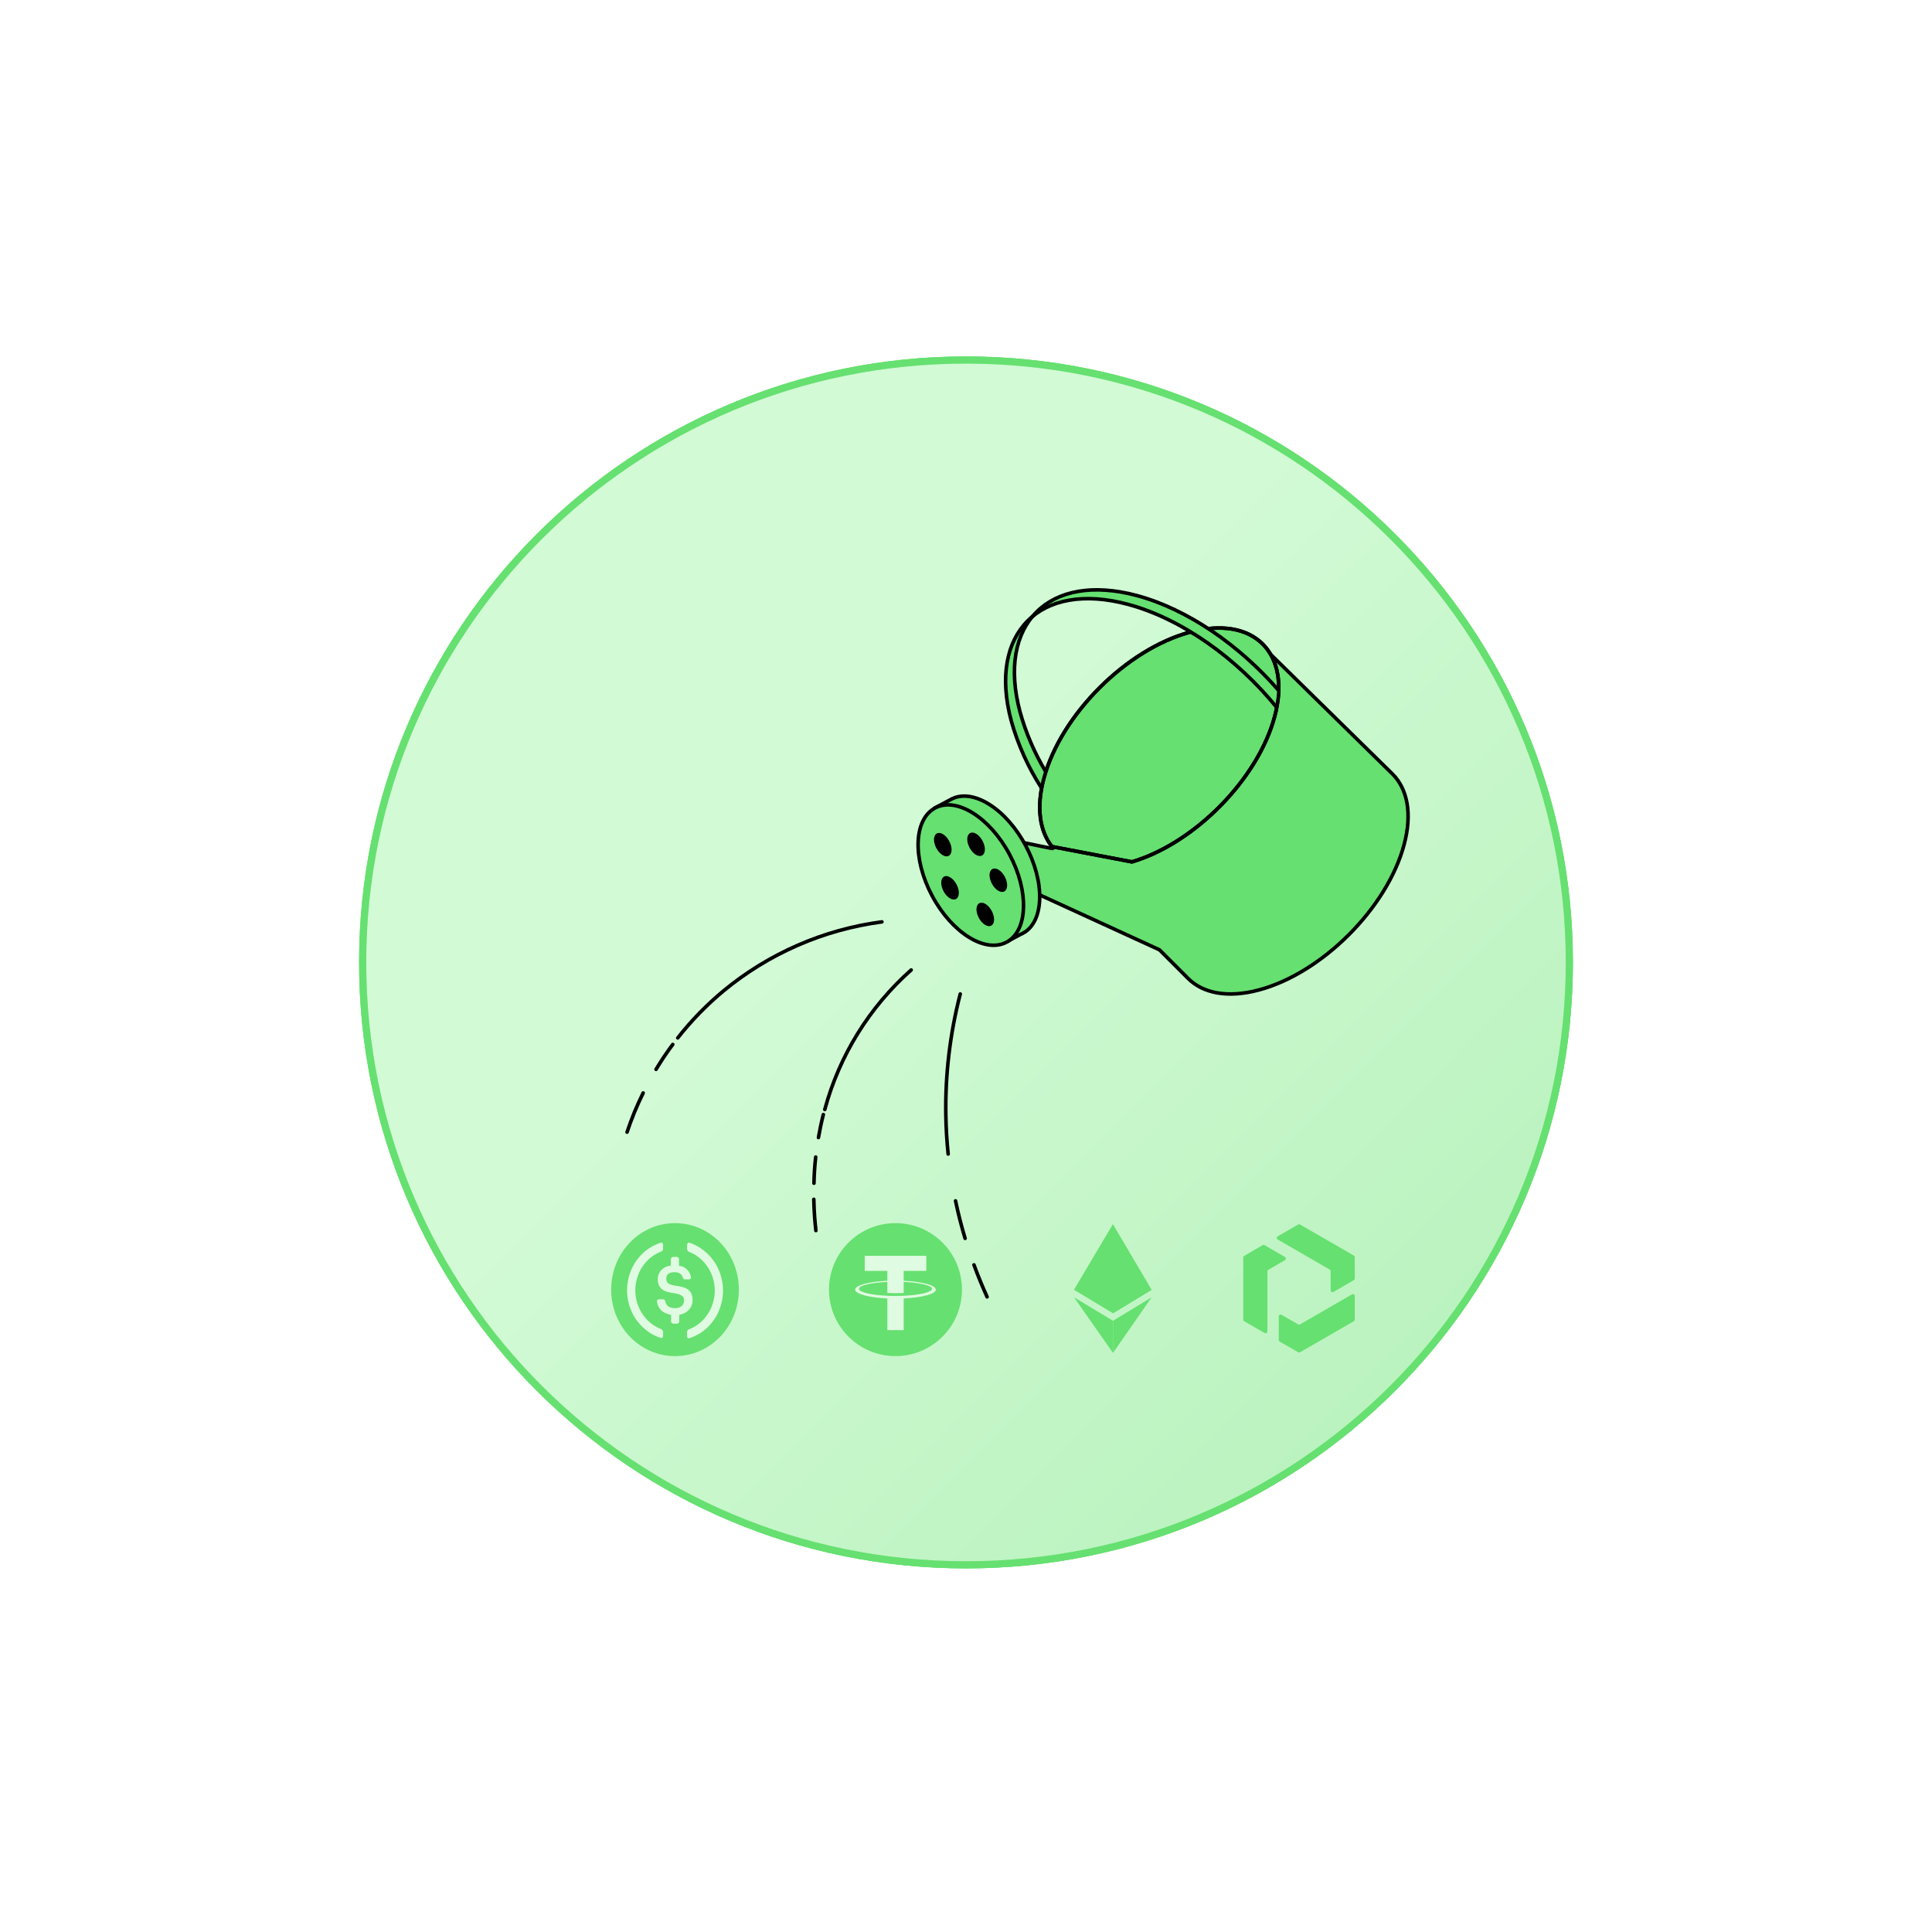 <svg width="271" height="270" viewBox="0 0 271 270" fill="none" xmlns="http://www.w3.org/2000/svg">
<g filter="url(#filter0_f_9999_1279)">
<path d="M135.501 220C182.516 220 220.63 181.944 220.63 135C220.63 88.056 182.516 50 135.501 50C88.485 50 50.371 88.056 50.371 135C50.371 181.944 88.485 220 135.501 220Z" fill="url(#paint0_linear_9999_1279)"/>
<path d="M220.13 135C220.13 181.667 182.241 219.5 135.501 219.5C88.76 219.5 50.871 181.667 50.871 135C50.871 88.333 88.76 50.5 135.501 50.5C182.241 50.5 220.13 88.333 220.13 135Z" stroke="#66E070"/>
</g>
<path d="M220.13 135C220.13 181.667 182.241 219.5 135.501 219.5C88.76 219.5 50.871 181.667 50.871 135C50.871 88.333 88.76 50.5 135.501 50.5C182.241 50.5 220.13 88.333 220.13 135Z" fill="white" fill-opacity="0.5" stroke="#66E070"/>
<path d="M156.119 185.27V189.783L161.539 181.979L156.119 185.27Z" fill="#66E070"/>
<path d="M156.119 171.729L161.539 180.925L156.119 184.215L150.658 180.925" fill="#66E070"/>
<path d="M156.119 171.729V178.394L150.658 180.925M150.658 181.98L156.119 185.27V189.783" fill="#66E070"/>
<path d="M156.119 178.394V184.215L161.539 180.925" fill="#66E070"/>
<path d="M179.23 173.417L182.091 171.765C182.172 171.718 182.273 171.718 182.355 171.765L189.895 176.119C189.977 176.166 190.027 176.253 190.028 176.347L190.038 179.341C190.038 179.436 189.988 179.523 189.906 179.57L187.048 181.22C186.873 181.322 186.653 181.195 186.652 180.992L186.643 178.305C186.643 178.211 186.592 178.124 186.51 178.077L179.23 173.875C179.054 173.773 179.054 173.519 179.23 173.417Z" fill="#66E070"/>
<path d="M177.381 186.982L174.521 185.33C174.439 185.283 174.389 185.196 174.389 185.102V176.395C174.389 176.301 174.439 176.214 174.52 176.166L177.109 174.659C177.191 174.612 177.292 174.612 177.374 174.659L180.231 176.309C180.406 176.411 180.407 176.664 180.231 176.767L177.909 178.118C177.828 178.165 177.778 178.252 177.778 178.347V186.754C177.778 186.958 177.558 187.084 177.381 186.983V186.982Z" fill="#66E070"/>
<path d="M190.037 181.796V185.099C190.037 185.194 189.987 185.281 189.905 185.328L182.364 189.681C182.283 189.728 182.182 189.728 182.101 189.681L179.502 188.193C179.42 188.146 179.369 188.058 179.369 187.963V184.664C179.369 184.461 179.588 184.335 179.765 184.435L182.096 185.771C182.178 185.818 182.278 185.817 182.359 185.771L189.64 181.567C189.816 181.465 190.036 181.592 190.036 181.795L190.037 181.796Z" fill="#66E070"/>
<g clip-path="url(#clip0_9999_1279)">
<path d="M94.687 190.224C99.648 190.224 103.64 186.066 103.64 180.898C103.64 175.73 99.648 171.572 94.687 171.572C89.726 171.572 85.734 175.73 85.734 180.898C85.734 186.066 89.726 190.224 94.687 190.224Z" fill="#66E070"/>
<path d="M97.149 182.374C97.149 181.014 96.366 180.548 94.799 180.354C93.68 180.198 93.456 179.887 93.456 179.343C93.456 178.799 93.829 178.45 94.575 178.45C95.246 178.45 95.62 178.683 95.806 179.266C95.843 179.382 95.955 179.46 96.067 179.46H96.664C96.813 179.46 96.925 179.343 96.925 179.188V179.149C96.776 178.294 96.104 177.634 95.246 177.556V176.623C95.246 176.468 95.135 176.351 94.948 176.312H94.389C94.239 176.312 94.127 176.429 94.09 176.623V177.517C92.971 177.673 92.262 178.45 92.262 179.421C92.262 180.703 93.008 181.208 94.575 181.403C95.62 181.597 95.955 181.83 95.955 182.452C95.955 183.074 95.433 183.501 94.724 183.501C93.754 183.501 93.419 183.074 93.307 182.491C93.269 182.335 93.158 182.258 93.046 182.258H92.412C92.262 182.258 92.15 182.374 92.15 182.53V182.569C92.299 183.54 92.896 184.239 94.127 184.434V185.366C94.127 185.522 94.239 185.638 94.426 185.677H94.985C95.135 185.677 95.246 185.561 95.284 185.366V184.434C96.403 184.239 97.149 183.423 97.149 182.374Z" fill="#DFFBE1"/>
<path d="M92.785 186.455C89.876 185.367 88.384 181.987 89.465 178.995C90.025 177.363 91.256 176.119 92.785 175.536C92.935 175.459 93.009 175.342 93.009 175.148V174.604C93.009 174.448 92.935 174.332 92.785 174.293C92.748 174.293 92.673 174.293 92.636 174.332C89.092 175.497 87.153 179.422 88.272 183.113C88.943 185.289 90.547 186.96 92.636 187.66C92.785 187.737 92.935 187.66 92.972 187.504C93.009 187.466 93.009 187.427 93.009 187.349V186.805C93.009 186.688 92.897 186.533 92.785 186.455ZM96.74 174.332C96.59 174.254 96.441 174.332 96.404 174.487C96.366 174.526 96.366 174.565 96.366 174.643V175.187C96.366 175.342 96.478 175.497 96.59 175.575C99.5 176.663 100.992 180.044 99.91 183.036C99.351 184.668 98.12 185.911 96.59 186.494C96.441 186.572 96.366 186.688 96.366 186.883V187.427C96.366 187.582 96.441 187.699 96.59 187.737C96.628 187.737 96.702 187.737 96.74 187.699C100.283 186.533 102.223 182.608 101.104 178.917C100.432 176.702 98.791 175.031 96.74 174.332Z" fill="#DFFBE1"/>
</g>
<g clip-path="url(#clip1_9999_1279)">
<path d="M125.609 171.572C130.759 171.572 134.935 175.748 134.935 180.898C134.935 186.048 130.759 190.224 125.609 190.224C120.459 190.224 116.283 186.049 116.283 180.898C116.283 175.747 120.458 171.572 125.609 171.572Z" fill="#66E070"/>
<path d="M126.76 179.656V178.269H129.932V176.155H121.294V178.269H124.467V179.655C121.888 179.773 119.949 180.284 119.949 180.896C119.949 181.507 121.889 182.018 124.467 182.137V186.581H126.761V182.137C129.335 182.018 131.269 181.508 131.269 180.897C131.269 180.285 129.335 179.775 126.761 179.656M126.761 181.76V181.759C126.696 181.763 126.363 181.783 125.623 181.783C125.031 181.783 124.614 181.767 124.468 181.759V181.761C122.19 181.66 120.489 181.263 120.489 180.789C120.489 180.314 122.19 179.918 124.468 179.817V181.366C124.617 181.376 125.044 181.401 125.633 181.401C126.34 181.401 126.696 181.372 126.761 181.366V179.817C129.035 179.918 130.731 180.315 130.731 180.788C130.731 181.261 129.034 181.658 126.761 181.76" fill="#DFFBE1"/>
</g>
<path d="M87.955 158.811C88.581 156.928 89.336 155.091 90.216 153.313" stroke="black" stroke-width="0.5" stroke-miterlimit="10" stroke-linecap="round"/>
<path d="M92.022 150.003C92.705 148.872 93.475 147.699 94.369 146.507" stroke="black" stroke-width="0.5" stroke-miterlimit="10" stroke-linecap="round"/>
<path d="M95.068 145.589C96.964 143.173 99.11 140.966 101.472 139.003C107.826 133.748 115.531 130.389 123.705 129.312" stroke="black" stroke-width="0.5" stroke-miterlimit="10" stroke-linecap="round"/>
<path d="M127.808 136.061C121.948 141.262 117.737 148.064 115.693 155.628" stroke="black" stroke-width="0.5" stroke-miterlimit="10" stroke-linecap="round"/>
<path d="M115.488 156.34C115.21 157.442 114.984 158.521 114.803 159.57" stroke="black" stroke-width="0.5" stroke-miterlimit="10" stroke-linecap="round"/>
<path d="M114.416 162.308C114.273 163.6 114.196 164.828 114.174 165.974" stroke="black" stroke-width="0.5" stroke-miterlimit="10" stroke-linecap="round"/>
<path d="M114.152 168.231C114.186 170.007 114.317 171.5 114.443 172.614" stroke="black" stroke-width="0.5" stroke-miterlimit="10" stroke-linecap="round"/>
<path d="M134.694 139.425C133.256 144.977 132.576 150.698 132.671 156.432C132.702 158.317 132.816 160.134 132.998 161.879" stroke="black" stroke-width="0.5" stroke-miterlimit="10" stroke-linecap="round"/>
<path d="M134.031 168.45C134.426 170.323 134.884 172.084 135.374 173.71" stroke="black" stroke-width="0.5" stroke-miterlimit="10" stroke-linecap="round"/>
<path d="M136.617 177.427C137.24 179.123 137.87 180.623 138.459 181.917" stroke="black" stroke-width="0.5" stroke-miterlimit="10" stroke-linecap="round"/>
<path d="M147.553 119.003H147.653L147.725 118.934L177.268 90.844L195.332 108.579C195.332 108.579 195.332 108.579 195.333 108.579C197.391 110.639 198.139 114.095 196.942 118.513L196.941 118.514C195.757 122.932 192.889 127.427 189.198 131.118C185.507 134.81 181.011 137.678 176.593 138.862L176.593 138.862C172.174 140.048 168.717 139.311 166.658 137.252L162.672 133.266L162.641 133.235L162.6 133.216L142.383 123.948L140.828 117.625L141.521 117.771C142.171 117.907 143.04 118.089 143.914 118.271C144.787 118.452 145.665 118.634 146.335 118.771C146.67 118.839 146.953 118.896 147.158 118.936C147.26 118.956 147.344 118.972 147.404 118.982C147.435 118.988 147.46 118.992 147.481 118.996L147.483 118.996C147.495 118.998 147.526 119.003 147.553 119.003Z" fill="#66E070" stroke="black" stroke-width="0.5"/>
<path d="M166.943 88.668C158.005 91.065 148.814 100.255 146.418 109.196C145.328 113.261 145.836 116.574 147.552 118.752L158.775 120.896C167.554 118.296 176.443 109.29 178.794 100.519C181.19 91.578 175.884 86.272 166.943 88.668Z" fill="#66E070" stroke="black" stroke-width="0.5" stroke-miterlimit="10"/>
<path d="M146.022 110.421L146.126 110.455L146.611 108.531L146.664 108.207C146.235 107.48 145.799 106.687 145.375 105.827C144.924 104.921 144.539 104.049 144.207 103.227C143.652 101.76 143.191 100.259 142.826 98.733C142.649 97.977 142.567 97.521 142.528 97.279C142.34 96.132 142.259 94.969 142.286 93.807C142.292 92.853 142.41 91.903 142.64 90.977C142.964 89.659 143.505 88.405 144.241 87.265L144.084 87.175C142.388 89.025 141.355 91.386 141.147 93.887C141.036 95.204 141.055 96.528 141.205 97.841C141.225 98.006 141.309 98.718 141.503 99.663C141.71 100.69 141.986 101.701 142.329 102.69C143.251 105.406 144.493 108.002 146.029 110.424L146.022 110.421Z" fill="#66E070"/>
<path d="M167.054 88.639L166.943 88.668C158.005 91.064 148.814 100.255 146.418 109.196C145.328 113.261 145.836 116.574 147.552 118.752L158.775 120.896C167.554 118.296 176.443 109.29 178.794 100.519C180.95 92.472 176.867 87.37 169.509 88.176" stroke="black" stroke-width="0.5" stroke-miterlimit="10"/>
<path d="M138.738 112.813C136.635 111.5 134.701 111.359 133.301 112.178L131.188 113.302L131.636 114.134C131.267 115.012 131.07 115.953 131.055 116.905C130.892 121.713 134.069 127.671 138.149 130.215C139.013 130.781 139.988 131.157 141.008 131.317L141.423 131.998L143.145 131.07C143.368 130.978 143.581 130.864 143.78 130.728H143.795C144.994 129.912 145.76 128.335 145.832 126.125C145.988 121.315 142.818 115.357 138.738 112.813Z" fill="#66E070" stroke="black" stroke-width="0.5" stroke-miterlimit="10"/>
<path d="M141.192 132.159C144.192 130.559 144.379 125.05 141.609 119.853C138.838 114.656 134.16 111.739 131.16 113.339C128.159 114.938 127.972 120.448 130.743 125.645C133.513 130.842 138.191 133.758 141.192 132.159Z" fill="#66E070" stroke="black" stroke-width="0.5" stroke-miterlimit="10"/>
<path d="M133.082 120.052C133.584 119.784 133.616 118.864 133.153 117.996C132.691 117.128 131.909 116.641 131.407 116.909C130.905 117.176 130.873 118.097 131.336 118.965C131.798 119.833 132.58 120.319 133.082 120.052Z" fill="black"/>
<path d="M134.098 126.106C134.6 125.839 134.631 124.918 134.169 124.051C133.706 123.183 132.924 122.696 132.422 122.963C131.921 123.231 131.889 124.151 132.351 125.019C132.814 125.887 133.596 126.374 134.098 126.106Z" fill="black"/>
<path d="M139.043 129.84C139.545 129.573 139.577 128.652 139.114 127.784C138.651 126.916 137.87 126.43 137.368 126.697C136.866 126.965 136.834 127.885 137.297 128.753C137.759 129.621 138.541 130.108 139.043 129.84Z" fill="black"/>
<path d="M140.875 125.041C141.377 124.774 141.409 123.853 140.946 122.985C140.484 122.117 139.702 121.63 139.2 121.898C138.698 122.165 138.666 123.086 139.129 123.954C139.591 124.822 140.373 125.309 140.875 125.041Z" fill="black"/>
<path d="M137.75 120.002C138.252 119.735 138.284 118.814 137.821 117.947C137.359 117.079 136.577 116.592 136.075 116.859C135.573 117.127 135.541 118.047 136.004 118.915C136.466 119.783 137.248 120.27 137.75 120.002Z" fill="black"/>
<path d="M145.284 86.161C145.263 86.137 145.301 86.04 145.599 85.698C146.143 85.186 146.741 84.735 147.383 84.353C148.136 83.916 148.938 83.567 149.772 83.316C151.453 82.816 153.212 82.626 154.962 82.754C157.984 83.013 160.941 83.777 163.711 85.012C164.891 85.536 166.134 86.146 167.404 86.866C170.355 88.538 173.095 90.559 175.564 92.885C176.49 93.737 177.435 94.67 178.38 95.693C178.714 96.056 179.039 96.42 179.349 96.773C179.349 96.773 179.137 95.876 179.137 96.725C179.137 97.574 178.925 98.635 178.925 98.635L179.15 99.225L178.423 98.363C178.181 98.099 177.961 97.835 177.73 97.568C175.763 95.354 173.595 93.326 171.254 91.511C170.328 90.784 169.415 90.142 168.525 89.548C164.895 87.001 160.778 85.23 156.432 84.346C153.792 83.74 151.04 83.816 148.437 84.567C148.056 84.672 147.684 84.808 147.324 84.971C146.123 85.528 145.355 86.243 145.284 86.161Z" fill="#66E070"/>
<path d="M146.688 108.256C145.117 105.642 143.905 102.827 143.085 99.889C139.778 87.549 147.1 80.227 159.44 83.534C166.595 85.451 173.869 90.524 179.362 96.86L179.398 96.877" stroke="black" stroke-width="0.5" stroke-miterlimit="10"/>
<path d="M146.123 110.59C144.233 107.666 142.792 104.475 141.849 101.123C138.542 88.786 145.864 81.461 158.204 84.768C165.79 86.801 173.505 92.376 179.093 99.238" stroke="black" stroke-width="0.5" stroke-miterlimit="10"/>
<defs>
<filter id="filter0_f_9999_1279" x="0.371" y="0" width="270.26" height="270" filterUnits="userSpaceOnUse" color-interpolation-filters="sRGB">
<feFlood flood-opacity="0" result="BackgroundImageFix"/>
<feBlend mode="normal" in="SourceGraphic" in2="BackgroundImageFix" result="shape"/>
<feGaussianBlur stdDeviation="25" result="effect1_foregroundBlur_9999_1279"/>
</filter>
<linearGradient id="paint0_linear_9999_1279" x1="50.371" y1="50" x2="220.63" y2="220" gradientUnits="userSpaceOnUse">
<stop offset="0.425" stop-color="#A3F5AA"/>
<stop offset="1" stop-color="#66E070"/>
</linearGradient>
<clipPath id="clip0_9999_1279">
<rect width="17.905" height="18.651" fill="white" transform="translate(85.734 171.572)"/>
</clipPath>
<clipPath id="clip1_9999_1279">
<rect width="18.651" height="18.651" fill="white" transform="translate(116.283 171.572)"/>
</clipPath>
</defs>
</svg>
